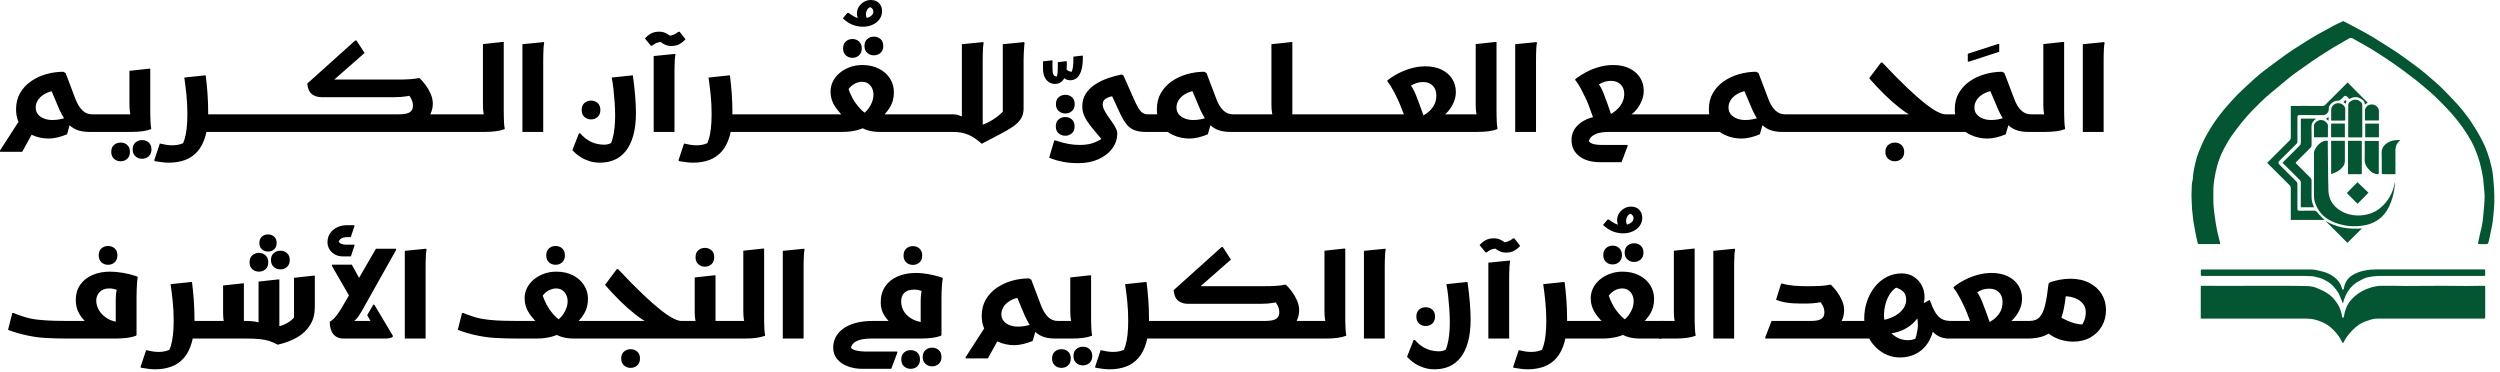 <svg width="235" height="35" viewBox="0 0 235 35" fill="none" xmlns="http://www.w3.org/2000/svg">
<path d="M3.356 11.969L2.089 14.269H0V14.147L2.189 10.757L3.356 11.969ZM8.435 12.402C7.923 12.402 7.497 12.328 7.157 12.18C6.816 12.031 6.527 11.806 6.29 11.502C6.053 11.198 5.819 10.805 5.59 10.324L4.745 8.312L5.479 8.501C5.16 8.509 4.869 8.559 4.606 8.651C4.343 8.744 4.119 8.864 3.934 9.013C3.749 9.161 3.606 9.329 3.506 9.518C3.406 9.707 3.356 9.902 3.356 10.101C3.356 10.361 3.428 10.578 3.573 10.752C3.717 10.926 3.908 11.057 4.145 11.146C4.382 11.235 4.634 11.28 4.901 11.28C5.227 11.28 5.536 11.243 5.829 11.168C6.121 11.094 6.356 11.013 6.534 10.924L6.756 11.035L6.301 12.624C6.005 12.75 5.704 12.848 5.401 12.919C5.097 12.989 4.815 13.024 4.556 13.024C4.312 13.024 4.052 12.996 3.778 12.941C3.504 12.885 3.232 12.793 2.962 12.663C2.691 12.534 2.447 12.363 2.228 12.152C2.01 11.941 1.835 11.68 1.706 11.368C1.576 11.057 1.511 10.691 1.511 10.268C1.511 9.683 1.639 9.172 1.895 8.735C2.15 8.298 2.493 7.931 2.923 7.635C3.352 7.338 3.83 7.116 4.356 6.968C4.882 6.82 5.416 6.746 5.956 6.746L6.168 6.868L7.09 9.301C7.275 9.776 7.496 10.135 7.751 10.379C8.007 10.624 8.309 10.746 8.657 10.746V12.18L8.435 12.402ZM10.991 10.746V12.18L10.768 12.402H8.435V10.968L8.657 10.746H10.991ZM10.768 12.402V10.968L10.991 10.746H13.046L12.402 11.046C12.313 10.957 12.252 10.802 12.219 10.579C12.185 10.357 12.168 10.091 12.168 9.779V6.657L14.002 6.457H14.124V10.335C14.124 10.483 14.126 10.666 14.13 10.885C14.134 11.104 14.141 11.318 14.152 11.53C14.163 11.741 14.184 11.913 14.213 12.046V12.135C13.991 12.224 13.721 12.291 13.402 12.335C13.083 12.38 12.691 12.402 12.224 12.402H10.768ZM12.469 14.047C12.469 13.765 12.556 13.548 12.73 13.396C12.904 13.245 13.113 13.169 13.357 13.169C13.602 13.169 13.809 13.245 13.98 13.396C14.15 13.548 14.236 13.765 14.236 14.047C14.236 14.321 14.15 14.536 13.98 14.691C13.809 14.847 13.602 14.925 13.357 14.925C13.113 14.925 12.904 14.847 12.73 14.691C12.556 14.536 12.469 14.321 12.469 14.047ZM10.457 14.269C10.457 13.995 10.542 13.782 10.713 13.63C10.883 13.478 11.094 13.402 11.346 13.402C11.591 13.402 11.796 13.478 11.963 13.63C12.13 13.782 12.213 13.995 12.213 14.269C12.213 14.55 12.13 14.769 11.963 14.925C11.796 15.08 11.587 15.158 11.335 15.158C11.091 15.158 10.883 15.08 10.713 14.925C10.542 14.769 10.457 14.55 10.457 14.269ZM19.27 12.402V10.746H21.081V12.18L20.859 12.402H19.27ZM15.024 13.491C15.217 13.535 15.41 13.574 15.602 13.608C15.795 13.641 15.988 13.658 16.18 13.658C16.477 13.658 16.741 13.621 16.975 13.547C17.208 13.473 17.38 13.398 17.491 13.324L17.036 13.78C17.162 13.595 17.267 13.36 17.353 13.074C17.438 12.789 17.503 12.452 17.547 12.063C17.591 11.674 17.614 11.231 17.614 10.735C17.614 10.098 17.584 9.492 17.525 8.918C17.465 8.344 17.399 7.801 17.325 7.29L19.214 7.09H19.336C19.403 7.594 19.458 8.149 19.503 8.757C19.547 9.364 19.57 9.979 19.57 10.602C19.57 11.454 19.484 12.178 19.314 12.774C19.144 13.37 18.897 13.854 18.575 14.224C18.253 14.595 17.864 14.865 17.408 15.036C16.953 15.206 16.439 15.291 15.869 15.291C15.676 15.291 15.475 15.278 15.263 15.252C15.052 15.226 14.874 15.201 14.73 15.175C14.585 15.149 14.513 15.136 14.513 15.136V15.024L15.024 13.491ZM23.192 12.402H20.859V10.968L21.081 10.746H23.415H25.748H28.082V12.18L27.86 12.402H25.526H23.192ZM37.461 12.402L38.506 10.746H41.884V12.18L41.662 12.402H37.461ZM27.86 12.402L27.871 10.968L28.093 10.746H37.461C37.98 10.746 38.335 10.68 38.528 10.546C38.721 10.413 38.817 10.213 38.817 9.946C38.817 9.724 38.767 9.511 38.667 9.307C38.567 9.103 38.45 8.935 38.317 8.801L39.128 8.868C38.817 8.942 38.55 8.998 38.328 9.035C38.106 9.072 37.9 9.098 37.711 9.113C37.522 9.127 37.313 9.135 37.083 9.135H30.216C29.867 9.135 29.569 9.04 29.321 8.851C29.073 8.662 28.927 8.331 28.882 7.857L33.394 3.801H33.505L34.272 4.979L30.838 7.99L30.56 7.479H37.428C37.776 7.479 38.12 7.47 38.461 7.451C38.802 7.433 39.084 7.398 39.306 7.346H39.439C39.624 7.516 39.812 7.729 40.001 7.984C40.189 8.24 40.35 8.52 40.484 8.824C40.617 9.127 40.684 9.435 40.684 9.746C40.684 10.087 40.61 10.409 40.462 10.713C40.313 11.017 40.058 11.287 39.695 11.524L39.261 12.169C39.061 12.243 38.832 12.3 38.572 12.341C38.313 12.382 38.02 12.402 37.694 12.402H27.86ZM44.218 10.746V12.18L43.995 12.402H41.662V10.968L41.884 10.746H44.218ZM43.995 12.402V10.968L44.218 10.746H46.273L45.629 11.046C45.54 10.957 45.479 10.807 45.446 10.596C45.412 10.385 45.396 10.124 45.396 9.813V4.145L47.229 3.945H47.352V10.335C47.352 10.483 47.353 10.666 47.357 10.885C47.361 11.104 47.368 11.318 47.379 11.53C47.391 11.741 47.411 11.913 47.44 12.046V12.135C47.218 12.224 46.948 12.291 46.629 12.335C46.311 12.38 45.918 12.402 45.451 12.402H43.995ZM49.107 4.156L51.119 3.956L51.152 4.045C51.123 4.178 51.102 4.345 51.091 4.545C51.08 4.745 51.072 4.949 51.069 5.156C51.065 5.364 51.063 5.542 51.063 5.69V12.402H49.107V4.156ZM54.545 12.535C54.767 12.794 55.005 13.004 55.256 13.163C55.508 13.322 55.766 13.435 56.029 13.502C56.292 13.569 56.538 13.602 56.768 13.602C56.983 13.602 57.171 13.565 57.334 13.491C57.498 13.417 57.631 13.369 57.734 13.347L57.257 13.791C57.383 13.606 57.488 13.363 57.573 13.063C57.658 12.763 57.722 12.426 57.762 12.052C57.803 11.678 57.823 11.294 57.823 10.902C57.823 10.502 57.809 10.087 57.779 9.657C57.749 9.227 57.712 8.809 57.668 8.401C57.623 7.994 57.568 7.623 57.501 7.29L59.368 7.09H59.49C59.587 7.794 59.659 8.44 59.707 9.029C59.755 9.618 59.779 10.142 59.779 10.602C59.779 11.424 59.696 12.133 59.529 12.73C59.363 13.326 59.129 13.813 58.829 14.191C58.529 14.569 58.174 14.847 57.762 15.024C57.351 15.202 56.901 15.291 56.412 15.291C56.034 15.291 55.693 15.241 55.39 15.141C55.086 15.041 54.823 14.921 54.601 14.78C54.379 14.639 54.201 14.506 54.067 14.38C53.934 14.254 53.845 14.165 53.801 14.113L54.423 12.535H54.545ZM55.556 11.224C55.312 11.224 55.105 11.146 54.934 10.991C54.764 10.835 54.678 10.617 54.678 10.335C54.678 10.053 54.764 9.837 54.934 9.685C55.105 9.533 55.312 9.457 55.556 9.457C55.801 9.457 56.008 9.533 56.179 9.685C56.349 9.837 56.434 10.053 56.434 10.335C56.434 10.617 56.349 10.835 56.179 10.991C56.008 11.146 55.801 11.224 55.556 11.224ZM61.446 5.268L63.458 5.067L63.491 5.156C63.461 5.29 63.441 5.456 63.43 5.656C63.419 5.857 63.411 6.06 63.408 6.268C63.404 6.475 63.402 6.653 63.402 6.801V12.402H61.446V5.268ZM63.091 4.323C62.891 4.323 62.708 4.286 62.541 4.212C62.374 4.138 62.231 4.053 62.113 3.956C61.994 3.86 61.902 3.782 61.835 3.723L62.513 3.901C62.306 3.915 62.106 3.941 61.913 3.978C61.72 4.015 61.513 4.123 61.291 4.301H61.179L60.624 3.612C60.787 3.426 60.974 3.275 61.185 3.156C61.396 3.038 61.657 2.978 61.968 2.978C62.206 2.978 62.422 3.028 62.619 3.128C62.815 3.228 62.98 3.343 63.113 3.473C63.246 3.602 63.343 3.708 63.402 3.79L62.535 3.389C62.639 3.389 62.756 3.382 62.885 3.367C63.015 3.352 63.156 3.317 63.308 3.262C63.459 3.206 63.613 3.115 63.769 2.989H63.891L64.436 3.69C64.272 3.875 64.085 4.027 63.874 4.145C63.663 4.264 63.402 4.323 63.091 4.323ZM68.547 12.402V10.746H70.359V12.18L70.136 12.402H68.547ZM64.302 13.491C64.495 13.535 64.687 13.574 64.88 13.608C65.073 13.641 65.265 13.658 65.458 13.658C65.754 13.658 66.019 13.621 66.252 13.547C66.486 13.473 66.658 13.398 66.769 13.324L66.314 13.78C66.439 13.595 66.545 13.36 66.63 13.074C66.716 12.789 66.78 12.452 66.825 12.063C66.869 11.674 66.891 11.231 66.891 10.735C66.891 10.098 66.862 9.492 66.803 8.918C66.743 8.344 66.677 7.801 66.603 7.29L68.492 7.09H68.614C68.681 7.594 68.736 8.149 68.781 8.757C68.825 9.364 68.847 9.979 68.847 10.602C68.847 11.454 68.762 12.178 68.592 12.774C68.421 13.37 68.175 13.854 67.853 14.224C67.531 14.595 67.142 14.865 66.686 15.036C66.23 15.206 65.717 15.291 65.147 15.291C64.954 15.291 64.752 15.278 64.541 15.252C64.33 15.226 64.152 15.201 64.008 15.175C63.863 15.149 63.791 15.136 63.791 15.136V15.024L64.302 13.491ZM72.47 12.402H70.136V10.968L70.359 10.746H72.692H75.026V12.18L74.804 12.402H72.47ZM77.36 10.746V12.18L77.138 12.402H74.804V10.968L75.026 10.746H77.36ZM81.005 2.2L81.549 1.834C81.505 1.76 81.468 1.68 81.438 1.595C81.408 1.51 81.394 1.415 81.394 1.311C81.401 1.171 81.442 1.037 81.516 0.911C81.59 0.785 81.708 0.693 81.871 0.633L81.671 0.656C81.79 0.663 81.89 0.708 81.972 0.789C82.053 0.871 82.094 0.971 82.094 1.089C82.094 1.222 82.044 1.339 81.944 1.439C81.844 1.539 81.714 1.615 81.555 1.667C81.395 1.719 81.219 1.745 81.027 1.745C80.782 1.745 80.566 1.697 80.377 1.6C80.188 1.504 79.982 1.374 79.76 1.211L79.649 1.222L79.227 1.723C79.538 2.012 79.847 2.215 80.155 2.334C80.462 2.452 80.782 2.512 81.116 2.512C81.449 2.512 81.753 2.449 82.027 2.323C82.301 2.197 82.518 2.023 82.677 1.8C82.837 1.578 82.916 1.323 82.916 1.034C82.916 0.759 82.825 0.519 82.644 0.311C82.462 0.104 82.198 0 81.849 0C81.627 0 81.416 0.057 81.216 0.172C81.016 0.287 80.855 0.441 80.733 0.633C80.61 0.826 80.549 1.045 80.549 1.289C80.549 1.43 80.581 1.582 80.644 1.745C80.707 1.908 80.827 2.06 81.005 2.2ZM81.049 6.112C81.642 6.112 82.162 6.225 82.611 6.451C83.059 6.677 83.407 6.984 83.655 7.373C83.903 7.762 84.027 8.194 84.027 8.668C84.027 9.209 83.903 9.681 83.655 10.085C83.407 10.489 83.087 10.85 82.694 11.168L82.294 10.746H84.927V12.18L84.705 12.402H82.727C82.216 12.402 81.781 12.335 81.421 12.202C81.062 12.069 80.749 11.88 80.482 11.635L81.916 11.591C81.516 11.887 81.09 12.096 80.638 12.219C80.186 12.341 79.69 12.402 79.149 12.402H77.138V10.968L77.36 10.746H79.982L79.549 11.168C79.134 10.835 78.784 10.454 78.499 10.024C78.214 9.594 78.071 9.127 78.071 8.624C78.071 8.268 78.149 7.938 78.304 7.635C78.46 7.331 78.675 7.066 78.949 6.84C79.223 6.614 79.54 6.436 79.899 6.306C80.258 6.177 80.642 6.112 81.049 6.112ZM79.404 9.024L79.582 7.579C79.649 8.001 79.756 8.388 79.904 8.74C80.053 9.092 80.221 9.401 80.41 9.668C80.599 9.935 80.786 10.157 80.971 10.335C81.157 10.513 81.32 10.642 81.46 10.724L80.871 10.88C81.108 10.746 81.32 10.574 81.505 10.363C81.69 10.152 81.836 9.918 81.944 9.663C82.051 9.407 82.105 9.15 82.105 8.89C82.105 8.683 82.064 8.488 81.983 8.307C81.901 8.125 81.779 7.977 81.616 7.862C81.453 7.747 81.257 7.69 81.027 7.69C80.842 7.69 80.649 7.733 80.449 7.818C80.249 7.903 80.058 8.042 79.877 8.235C79.695 8.427 79.538 8.69 79.404 9.024ZM82.138 5.201C81.901 5.201 81.695 5.123 81.522 4.968C81.347 4.812 81.26 4.597 81.26 4.323C81.26 4.041 81.347 3.825 81.522 3.673C81.695 3.521 81.901 3.445 82.138 3.445C82.39 3.445 82.601 3.521 82.772 3.673C82.942 3.825 83.027 4.041 83.027 4.323C83.027 4.597 82.942 4.812 82.772 4.968C82.601 5.123 82.39 5.201 82.138 5.201ZM80.127 5.434C79.882 5.434 79.675 5.356 79.504 5.201C79.334 5.045 79.249 4.83 79.249 4.556C79.249 4.275 79.334 4.056 79.504 3.901C79.675 3.745 79.882 3.667 80.127 3.667C80.371 3.667 80.579 3.745 80.749 3.901C80.919 4.056 81.005 4.275 81.005 4.556C81.005 4.83 80.919 5.045 80.749 5.201C80.579 5.356 80.371 5.434 80.127 5.434ZM87.039 10.746V12.18L86.817 12.402H84.483V10.968L84.705 10.746H87.039ZM89.373 10.746V12.18L89.15 12.402H86.817V10.968L87.039 10.746H89.373ZM89.373 10.746H89.595C89.78 10.754 89.932 10.776 90.05 10.813C90.169 10.85 90.291 10.894 90.417 10.946V4.156L92.418 3.956L92.462 4.045C92.432 4.178 92.412 4.345 92.401 4.545C92.39 4.745 92.382 4.949 92.379 5.156C92.375 5.364 92.373 5.542 92.373 5.69V11.724C92.595 11.643 92.821 11.539 93.051 11.413C93.281 11.287 93.501 11.144 93.712 10.985C93.923 10.826 94.107 10.665 94.262 10.502V4.156L96.263 3.956L96.307 4.045C96.299 4.119 96.288 4.238 96.274 4.401C96.259 4.564 96.246 4.756 96.235 4.979C96.224 5.201 96.218 5.438 96.218 5.69V10.202C96.218 10.572 96.135 10.891 95.968 11.157C95.802 11.424 95.551 11.672 95.218 11.902C94.885 12.132 94.473 12.372 93.984 12.624C93.496 12.876 92.929 13.172 92.284 13.513C92.091 13.343 91.875 13.172 91.634 13.002C91.393 12.832 91.106 12.689 90.773 12.574C90.439 12.459 90.039 12.402 89.573 12.402H89.15V10.968L89.373 10.746ZM99.189 7.89C98.967 7.89 98.77 7.835 98.6 7.723C98.43 7.612 98.294 7.451 98.194 7.24C98.094 7.029 98.044 6.771 98.044 6.468V5.768L98.811 5.679H98.933V6.401C98.933 6.668 98.957 6.858 99.005 6.973C99.054 7.088 99.124 7.155 99.217 7.173C99.309 7.192 99.415 7.197 99.533 7.19L99.278 7.323C99.344 7.234 99.387 7.092 99.406 6.895C99.424 6.699 99.433 6.494 99.433 6.279V5.845L100.167 5.756H100.278V6.157C100.278 6.275 100.272 6.386 100.261 6.49C100.25 6.594 100.219 6.671 100.167 6.723L100.122 6.357C100.182 6.46 100.25 6.542 100.328 6.601C100.406 6.66 100.495 6.701 100.595 6.723C100.695 6.746 100.8 6.757 100.911 6.757L100.634 6.934C100.671 6.883 100.71 6.81 100.75 6.718C100.791 6.625 100.826 6.486 100.856 6.301C100.885 6.116 100.9 5.864 100.9 5.545V5.323L101.667 5.234H101.789V5.368C101.789 5.938 101.732 6.382 101.617 6.701C101.502 7.02 101.356 7.24 101.178 7.362C101 7.484 100.811 7.546 100.611 7.546C100.448 7.546 100.306 7.512 100.184 7.446C100.061 7.379 99.967 7.32 99.9 7.268L100.111 7.19C100.015 7.442 99.883 7.622 99.717 7.729C99.55 7.836 99.374 7.89 99.189 7.89ZM107.712 12.402C107.268 12.402 106.901 12.343 106.612 12.224C106.323 12.106 106.079 11.918 105.879 11.663C105.679 11.407 105.486 11.083 105.301 10.691L104.156 8.212L105.112 8.946C104.882 8.975 104.655 9.018 104.429 9.074C104.203 9.129 104.017 9.213 103.873 9.324C103.729 9.435 103.656 9.598 103.656 9.813C103.656 9.976 103.703 10.15 103.795 10.335C103.888 10.52 104.001 10.709 104.134 10.902C104.267 11.094 104.403 11.287 104.54 11.48C104.677 11.672 104.792 11.859 104.884 12.041C104.977 12.222 105.023 12.387 105.023 12.535C105.023 13.054 104.869 13.524 104.562 13.947C104.254 14.369 103.825 14.706 103.273 14.958C102.721 15.21 102.086 15.336 101.367 15.336C100.804 15.336 100.317 15.293 99.906 15.208C99.495 15.123 99.178 15.037 98.956 14.952C98.733 14.867 98.622 14.825 98.622 14.825L99.1 13.202H99.222C99.319 13.232 99.472 13.28 99.683 13.347C99.895 13.413 100.158 13.476 100.472 13.535C100.787 13.595 101.141 13.624 101.534 13.624C102.067 13.624 102.528 13.543 102.917 13.38C103.306 13.217 103.619 13.032 103.856 12.824L103.901 13.535C103.664 13.224 103.419 12.922 103.167 12.63C102.915 12.337 102.68 12.05 102.462 11.768C102.243 11.487 102.067 11.202 101.934 10.913C101.8 10.624 101.734 10.328 101.734 10.024C101.734 9.55 101.843 9.144 102.062 8.807C102.28 8.47 102.569 8.183 102.928 7.946C103.288 7.709 103.684 7.514 104.117 7.362C104.551 7.21 104.986 7.09 105.423 7.001L105.601 7.09L106.557 9.246C106.72 9.616 106.866 9.913 106.996 10.135C107.125 10.357 107.26 10.515 107.401 10.607C107.542 10.7 107.72 10.746 107.935 10.746V12.18L107.712 12.402ZM100.133 10.668C99.897 10.668 99.691 10.591 99.517 10.435C99.343 10.279 99.256 10.065 99.256 9.79C99.256 9.509 99.343 9.292 99.517 9.14C99.691 8.988 99.9 8.913 100.145 8.913C100.389 8.913 100.597 8.988 100.767 9.14C100.937 9.292 101.023 9.509 101.023 9.79C101.023 10.065 100.937 10.279 100.767 10.435C100.597 10.591 100.385 10.668 100.133 10.668ZM100.133 12.758C99.889 12.758 99.68 12.682 99.506 12.53C99.332 12.378 99.245 12.161 99.245 11.88C99.245 11.598 99.332 11.381 99.506 11.229C99.68 11.078 99.889 11.002 100.133 11.002C100.378 11.002 100.585 11.078 100.756 11.229C100.926 11.381 101.011 11.598 101.011 11.88C101.011 12.161 100.926 12.378 100.756 12.53C100.585 12.682 100.378 12.758 100.133 12.758ZM109.857 10.746L110.313 12.402H107.712V10.968L107.935 10.746H109.857ZM115.669 12.402C115.165 12.402 114.743 12.328 114.402 12.18C114.061 12.031 113.771 11.806 113.53 11.502C113.289 11.198 113.058 10.805 112.835 10.324L111.98 8.312L112.646 8.501C112.343 8.509 112.065 8.559 111.813 8.651C111.561 8.744 111.343 8.864 111.157 9.013C110.972 9.161 110.831 9.329 110.735 9.518C110.639 9.707 110.591 9.902 110.591 10.101C110.591 10.361 110.665 10.578 110.813 10.752C110.961 10.926 111.154 11.057 111.391 11.146C111.628 11.235 111.876 11.28 112.135 11.28C112.461 11.28 112.77 11.243 113.063 11.168C113.356 11.094 113.591 11.013 113.769 10.924L113.991 11.035L113.535 12.624C113.239 12.75 112.941 12.848 112.641 12.919C112.341 12.989 112.057 13.024 111.791 13.024C111.554 13.024 111.296 12.996 111.018 12.941C110.741 12.885 110.468 12.793 110.202 12.663C109.935 12.534 109.692 12.363 109.474 12.152C109.255 11.941 109.079 11.68 108.946 11.368C108.813 11.057 108.746 10.691 108.746 10.268C108.746 9.683 108.874 9.172 109.129 8.735C109.385 8.298 109.727 7.931 110.157 7.635C110.587 7.338 111.067 7.116 111.596 6.968C112.126 6.82 112.661 6.746 113.202 6.746L113.413 6.868L114.336 9.301C114.513 9.776 114.732 10.135 114.991 10.379C115.251 10.624 115.551 10.746 115.891 10.746V12.18L115.669 12.402ZM118.225 10.746V12.18L118.003 12.402H115.669V10.968L115.891 10.746H118.225ZM118.003 12.402V10.968L118.225 10.746H120.403L119.759 11.046C119.67 10.957 119.607 10.807 119.57 10.596C119.533 10.385 119.514 10.124 119.514 9.813V4.156L121.359 3.956H121.481V11.557L120.681 10.746H122.937V12.18L122.715 12.402H118.003ZM125.271 10.746V12.18L125.048 12.402H122.715V10.968L122.937 10.746H125.271ZM127.604 10.746V12.18L127.382 12.402H125.048V10.968L125.271 10.746H127.604ZM129.938 10.746V12.18L129.716 12.402H127.382V10.968L127.604 10.746H129.938ZM129.938 10.746H132.694L132.372 11.78L131.638 9.913C131.586 9.779 131.512 9.607 131.416 9.396C131.32 9.185 131.212 8.966 131.094 8.74C130.975 8.514 130.858 8.307 130.744 8.118C130.629 7.929 130.527 7.786 130.438 7.69L130.405 7.568C130.716 7.316 131.066 7.09 131.455 6.89C131.844 6.69 132.253 6.531 132.683 6.412C133.113 6.294 133.546 6.234 133.983 6.234C134.568 6.234 135.076 6.338 135.505 6.545C135.935 6.753 136.267 7.04 136.5 7.407C136.734 7.773 136.85 8.187 136.85 8.646C136.85 8.972 136.785 9.29 136.656 9.601C136.526 9.913 136.354 10.194 136.139 10.446C135.924 10.698 135.687 10.898 135.428 11.046L135.028 10.746H137.784V12.18L137.561 12.402H129.716V10.968L129.938 10.746ZM134.027 11.468L133.305 11.124C133.587 10.991 133.857 10.831 134.116 10.646C134.376 10.461 134.591 10.231 134.761 9.957C134.931 9.683 135.016 9.353 135.016 8.968C135.016 8.583 134.904 8.277 134.678 8.051C134.452 7.825 134.153 7.712 133.783 7.712C133.464 7.712 133.174 7.775 132.911 7.901C132.648 8.027 132.435 8.146 132.272 8.257L132.361 7.712C132.531 7.898 132.67 8.083 132.777 8.268C132.885 8.453 132.99 8.672 133.094 8.924C133.198 9.176 133.32 9.498 133.461 9.89L134.027 11.468ZM137.317 12.402V10.968L137.539 10.746H139.595L138.95 11.046C138.861 10.957 138.8 10.807 138.767 10.596C138.734 10.385 138.717 10.124 138.717 9.813V4.145L140.551 3.945H140.673V10.335C140.673 10.483 140.675 10.666 140.678 10.885C140.682 11.104 140.69 11.318 140.701 11.53C140.712 11.741 140.732 11.913 140.762 12.046V12.135C140.54 12.224 140.269 12.291 139.951 12.335C139.632 12.38 139.239 12.402 138.773 12.402H137.317ZM142.429 4.156L144.44 3.956L144.473 4.045C144.444 4.178 144.424 4.345 144.412 4.545C144.401 4.745 144.394 4.949 144.39 5.156C144.386 5.364 144.385 5.542 144.385 5.69V12.402H142.429V4.156ZM150.022 11.78L149.3 9.801C149.248 9.661 149.172 9.487 149.072 9.279C148.972 9.072 148.865 8.853 148.75 8.624C148.635 8.394 148.52 8.185 148.406 7.996C148.291 7.807 148.189 7.664 148.1 7.568L148.067 7.446C148.378 7.201 148.726 6.977 149.111 6.773C149.496 6.57 149.906 6.408 150.339 6.29C150.773 6.171 151.204 6.112 151.634 6.112C152.226 6.112 152.738 6.218 153.167 6.429C153.597 6.64 153.929 6.927 154.162 7.29C154.395 7.653 154.512 8.068 154.512 8.535C154.512 8.853 154.445 9.174 154.312 9.496C154.179 9.818 153.999 10.109 153.773 10.368C153.547 10.628 153.29 10.824 153.001 10.957L152.689 10.746H155.379V12.18L155.157 12.402H151.245C150.763 12.402 150.38 12.456 150.095 12.563C149.809 12.671 149.609 12.806 149.495 12.969C149.38 13.132 149.319 13.298 149.311 13.469L149.267 13.135C149.348 13.321 149.498 13.448 149.717 13.519C149.935 13.589 150.234 13.624 150.611 13.624H152.99V13.747L152.423 15.247H150.411C149.863 15.247 149.387 15.162 148.983 14.991C148.58 14.821 148.268 14.58 148.05 14.269C147.831 13.958 147.722 13.584 147.722 13.147C147.722 12.902 147.768 12.663 147.861 12.43C147.954 12.196 148.098 11.981 148.294 11.785C148.491 11.589 148.739 11.415 149.039 11.263C149.339 11.111 149.704 11.002 150.134 10.935L150.022 11.78ZM151.689 11.468L150.867 10.968C151.104 10.887 151.332 10.778 151.55 10.64C151.769 10.504 151.962 10.344 152.128 10.163C152.295 9.981 152.428 9.778 152.528 9.552C152.628 9.326 152.678 9.079 152.678 8.813C152.678 8.449 152.564 8.157 152.334 7.935C152.104 7.712 151.808 7.601 151.445 7.601C151.126 7.601 150.836 7.664 150.573 7.79C150.309 7.916 150.093 8.035 149.922 8.146L150.022 7.59C150.193 7.775 150.332 7.961 150.439 8.146C150.547 8.331 150.65 8.551 150.75 8.807C150.85 9.062 150.971 9.387 151.112 9.779L151.689 11.468ZM157.49 10.746V12.18L157.268 12.402H154.934V10.968L155.157 10.746H157.49ZM159.824 10.746V12.18L159.602 12.402H157.268V10.968L157.49 10.746H159.824ZM161.746 10.746L162.202 12.402H159.602V10.968L159.824 10.746H161.746ZM167.558 12.402C167.055 12.402 166.632 12.328 166.292 12.18C165.951 12.031 165.66 11.806 165.419 11.502C165.178 11.198 164.947 10.805 164.725 10.324L163.869 8.312L164.536 8.501C164.232 8.509 163.954 8.559 163.702 8.651C163.45 8.744 163.232 8.864 163.047 9.013C162.861 9.161 162.721 9.329 162.624 9.518C162.528 9.707 162.48 9.902 162.48 10.101C162.48 10.361 162.554 10.578 162.702 10.752C162.85 10.926 163.043 11.057 163.28 11.146C163.517 11.235 163.765 11.28 164.024 11.28C164.351 11.28 164.66 11.243 164.952 11.168C165.245 11.094 165.48 11.013 165.658 10.924L165.88 11.035L165.425 12.624C165.128 12.75 164.83 12.848 164.53 12.919C164.23 12.989 163.947 13.024 163.68 13.024C163.443 13.024 163.186 12.996 162.908 12.941C162.63 12.885 162.358 12.793 162.091 12.663C161.824 12.534 161.582 12.363 161.363 12.152C161.144 11.941 160.969 11.68 160.835 11.368C160.702 11.057 160.635 10.691 160.635 10.268C160.635 9.683 160.763 9.172 161.019 8.735C161.274 8.298 161.617 7.931 162.046 7.635C162.476 7.338 162.956 7.116 163.486 6.968C164.015 6.82 164.551 6.746 165.091 6.746L165.302 6.868L166.225 9.301C166.403 9.776 166.621 10.135 166.881 10.379C167.14 10.624 167.44 10.746 167.781 10.746V12.18L167.558 12.402ZM170.114 10.746V12.18L169.892 12.402H167.558V10.968L167.781 10.746H170.114ZM172.448 10.746V12.18L172.226 12.402H169.892V10.968L170.114 10.746H172.448ZM174.782 10.746V12.18L174.56 12.402H172.226V10.968L172.448 10.746H174.782ZM174.56 12.402V10.968L174.782 10.746H180.249L179.838 10.979C179.431 10.765 178.997 10.478 178.538 10.118C178.079 9.759 177.61 9.344 177.132 8.874C176.654 8.403 176.178 7.898 175.704 7.357L176.815 5.879H176.938C177.841 6.842 178.627 7.638 179.294 8.268C179.96 8.898 180.527 9.394 180.994 9.757C181.46 10.12 181.846 10.376 182.149 10.524C182.453 10.672 182.69 10.746 182.861 10.746H183.161V12.18L182.938 12.402H174.56ZM177.226 14.28C177.226 13.999 177.314 13.782 177.488 13.63C177.662 13.478 177.871 13.402 178.115 13.402C178.36 13.402 178.567 13.478 178.738 13.63C178.908 13.782 178.993 13.999 178.993 14.28C178.993 14.554 178.908 14.769 178.738 14.925C178.567 15.08 178.36 15.158 178.115 15.158C177.871 15.158 177.662 15.08 177.488 14.925C177.314 14.769 177.226 14.554 177.226 14.28ZM184.972 5.79V5.056L187.817 4.134H187.928V4.867L185.094 5.79H184.972ZM184.861 10.746L185.317 12.402H182.716V10.968L182.938 10.746H184.861ZM190.673 12.402C190.169 12.402 189.747 12.328 189.406 12.18C189.065 12.031 188.775 11.806 188.534 11.502C188.293 11.198 188.061 10.805 187.839 10.324L186.984 8.312L187.65 8.501C187.347 8.509 187.069 8.559 186.817 8.651C186.565 8.744 186.346 8.864 186.161 9.013C185.976 9.161 185.835 9.329 185.739 9.518C185.643 9.707 185.594 9.902 185.594 10.101C185.594 10.361 185.669 10.578 185.817 10.752C185.965 10.926 186.158 11.057 186.395 11.146C186.632 11.235 186.88 11.28 187.139 11.28C187.465 11.28 187.774 11.243 188.067 11.168C188.36 11.094 188.595 11.013 188.773 10.924L188.995 11.035L188.539 12.624C188.243 12.75 187.945 12.848 187.645 12.919C187.345 12.989 187.061 13.024 186.795 13.024C186.558 13.024 186.3 12.996 186.022 12.941C185.745 12.885 185.472 12.793 185.206 12.663C184.939 12.534 184.696 12.363 184.478 12.152C184.259 11.941 184.083 11.68 183.95 11.368C183.816 11.057 183.75 10.691 183.75 10.268C183.75 9.683 183.878 9.172 184.133 8.735C184.389 8.298 184.731 7.931 185.161 7.635C185.591 7.338 186.07 7.116 186.6 6.968C187.13 6.82 187.665 6.746 188.206 6.746L188.417 6.868L189.339 9.301C189.517 9.776 189.736 10.135 189.995 10.379C190.254 10.624 190.554 10.746 190.895 10.746V12.18L190.673 12.402ZM190.673 12.402V10.968L190.895 10.746H192.951L192.307 11.046C192.218 10.957 192.157 10.807 192.123 10.596C192.09 10.385 192.073 10.124 192.073 9.813V4.145L193.907 3.945H194.029V10.335C194.029 10.483 194.031 10.666 194.035 10.885C194.038 11.104 194.046 11.318 194.057 11.53C194.068 11.741 194.088 11.913 194.118 12.046V12.135C193.896 12.224 193.625 12.291 193.307 12.335C192.988 12.38 192.595 12.402 192.129 12.402H190.673ZM195.785 4.156L197.796 3.956L197.83 4.045C197.8 4.178 197.78 4.345 197.769 4.545C197.757 4.745 197.75 4.949 197.746 5.156C197.743 5.364 197.741 5.542 197.741 5.69V12.402H195.785V4.156Z" fill="black"/>
<path d="M6.357 31.824C5.668 31.824 4.977 31.806 4.284 31.769C3.591 31.732 2.86 31.617 2.089 31.424C1.949 31.387 1.793 31.345 1.623 31.296C1.452 31.248 1.289 31.198 1.134 31.146C0.978 31.095 0.852 31.047 0.756 31.002L1.156 29.424H1.278C1.36 29.461 1.475 29.507 1.623 29.563C1.771 29.618 1.917 29.668 2.062 29.713C2.206 29.757 2.319 29.794 2.401 29.824C2.778 29.935 3.204 30.015 3.679 30.063C4.153 30.111 4.623 30.141 5.09 30.152C5.557 30.163 5.979 30.169 6.357 30.169H8.679L8.257 30.424C7.938 30.18 7.67 29.87 7.451 29.496C7.233 29.122 7.123 28.691 7.123 28.202C7.123 27.646 7.26 27.17 7.535 26.774C7.809 26.377 8.19 26.072 8.679 25.857C9.168 25.642 9.724 25.535 10.346 25.535C10.724 25.535 11.137 25.573 11.585 25.651C12.034 25.729 12.472 25.842 12.902 25.99L12.947 26.079C12.917 26.212 12.895 26.39 12.88 26.612C12.865 26.835 12.854 27.061 12.847 27.29C12.839 27.52 12.835 27.709 12.835 27.857V31.469L12.791 31.558C12.569 31.646 12.293 31.713 11.963 31.758C11.633 31.802 11.235 31.824 10.768 31.824H6.357ZM9.046 28.257C9.046 28.598 9.146 28.922 9.346 29.23C9.546 29.537 9.822 29.789 10.174 29.985C10.526 30.181 10.939 30.28 11.413 30.28L10.88 30.924V28.257C10.88 27.961 10.894 27.705 10.924 27.49C10.954 27.276 10.991 27.076 11.035 26.89L11.213 27.313C11.139 27.29 11.056 27.264 10.963 27.235C10.87 27.205 10.768 27.177 10.657 27.151C10.546 27.125 10.413 27.113 10.257 27.113C9.879 27.113 9.583 27.225 9.368 27.451C9.153 27.677 9.046 27.946 9.046 28.257ZM10.157 24.89C9.913 24.89 9.705 24.812 9.535 24.657C9.365 24.501 9.279 24.282 9.279 24.001C9.279 23.719 9.365 23.503 9.535 23.351C9.705 23.199 9.913 23.123 10.157 23.123C10.402 23.123 10.609 23.199 10.78 23.351C10.95 23.503 11.035 23.719 11.035 24.001C11.035 24.282 10.95 24.501 10.78 24.657C10.609 24.812 10.402 24.89 10.157 24.89ZM17.981 31.824V30.169H19.792V31.602L19.57 31.824H17.981ZM13.736 32.913C13.928 32.958 14.121 32.997 14.313 33.03C14.506 33.063 14.699 33.08 14.891 33.08C15.188 33.08 15.453 33.043 15.686 32.969C15.919 32.895 16.091 32.821 16.203 32.747L15.747 33.202C15.873 33.017 15.979 32.782 16.064 32.497C16.149 32.212 16.214 31.874 16.258 31.485C16.303 31.096 16.325 30.654 16.325 30.157C16.325 29.52 16.295 28.915 16.236 28.34C16.177 27.766 16.11 27.224 16.036 26.712L17.925 26.512H18.047C18.114 27.016 18.17 27.572 18.214 28.179C18.259 28.787 18.281 29.402 18.281 30.024C18.281 30.876 18.195 31.6 18.025 32.197C17.855 32.793 17.608 33.276 17.286 33.647C16.964 34.017 16.575 34.288 16.119 34.458C15.664 34.628 15.151 34.714 14.58 34.714C14.387 34.714 14.186 34.701 13.975 34.675C13.763 34.649 13.585 34.623 13.441 34.597C13.297 34.571 13.224 34.558 13.224 34.558V34.447L13.736 32.913ZM26.115 32.402C25.841 32.254 25.571 32.137 25.304 32.052C25.037 31.967 24.735 31.908 24.398 31.874C24.061 31.841 23.656 31.824 23.181 31.824H19.559V30.391L19.781 30.169H21.826L21.17 30.48C21.089 30.391 21.035 30.246 21.009 30.046C20.983 29.846 20.97 29.602 20.97 29.313V26.835L22.804 26.635H22.926V30.98L22.126 30.169H23.193C23.504 30.169 23.789 30.193 24.048 30.241C24.308 30.289 24.552 30.361 24.782 30.457L24.304 31.135V26.468L26.137 26.268H26.26V31.48L25.593 30.757C25.978 30.735 26.319 30.665 26.615 30.546C26.912 30.428 27.165 30.28 27.377 30.102C27.588 29.924 27.745 29.735 27.849 29.535L27.638 30.691V26.112L29.471 25.912H29.594V28.846C29.594 29.491 29.453 30.048 29.171 30.518C28.89 30.989 28.492 31.378 27.977 31.685C27.462 31.993 26.841 32.232 26.115 32.402ZM25.193 23.645C24.963 23.645 24.771 23.575 24.615 23.434C24.459 23.293 24.382 23.097 24.382 22.845C24.382 22.586 24.459 22.386 24.615 22.245C24.771 22.104 24.963 22.034 25.193 22.034C25.423 22.034 25.615 22.104 25.771 22.245C25.926 22.386 26.004 22.586 26.004 22.845C26.004 23.097 25.926 23.293 25.771 23.434C25.615 23.575 25.423 23.645 25.193 23.645ZM26.349 25.323C26.111 25.323 25.906 25.246 25.732 25.09C25.558 24.934 25.471 24.716 25.471 24.434C25.471 24.16 25.558 23.947 25.732 23.795C25.906 23.643 26.115 23.567 26.36 23.567C26.604 23.567 26.812 23.643 26.982 23.795C27.152 23.947 27.238 24.16 27.238 24.434C27.238 24.716 27.152 24.934 26.982 25.09C26.812 25.246 26.601 25.323 26.349 25.323ZM24.337 25.535C24.093 25.535 23.885 25.457 23.715 25.301C23.544 25.145 23.459 24.927 23.459 24.645C23.459 24.371 23.544 24.156 23.715 24.001C23.885 23.845 24.093 23.767 24.337 23.767C24.582 23.767 24.789 23.845 24.959 24.001C25.13 24.156 25.215 24.371 25.215 24.645C25.215 24.927 25.132 25.145 24.965 25.301C24.798 25.457 24.589 25.535 24.337 25.535ZM32.283 31.824C31.875 31.824 31.559 31.685 31.333 31.407C31.107 31.13 30.994 30.743 30.994 30.246C31.112 30.18 31.235 30.087 31.36 29.968C31.486 29.85 31.633 29.672 31.799 29.435C31.966 29.198 32.168 28.868 32.405 28.446L33.205 27.079V28.468L31.205 25.001V24.879H33.072L34.083 26.724L33.35 26.812L35.339 23.379H37.228V23.501L34.072 29.124C33.909 29.413 33.768 29.637 33.65 29.796C33.531 29.956 33.42 30.074 33.316 30.152C33.213 30.23 33.105 30.298 32.994 30.357L32.505 30.169H35.539L35.55 31.458L34.517 29.624L35.094 28.635H35.183L36.928 31.558V31.646C36.854 31.713 36.752 31.759 36.622 31.785C36.493 31.811 36.343 31.824 36.172 31.824H32.283ZM30.783 22.756C30.783 22.467 30.859 22.203 31.01 21.962C31.162 21.721 31.377 21.528 31.655 21.384C31.933 21.239 32.264 21.167 32.65 21.167H33.316V21.267L32.972 22.29H32.661C32.431 22.29 32.242 22.328 32.094 22.406C31.946 22.484 31.838 22.649 31.772 22.901L31.738 22.534C31.812 22.719 31.918 22.843 32.055 22.906C32.192 22.969 32.349 23.001 32.527 23.001H33.316V23.101L32.983 24.101H32.227C31.946 24.101 31.696 24.04 31.477 23.918C31.259 23.795 31.088 23.632 30.966 23.429C30.844 23.225 30.783 23.001 30.783 22.756ZM38.05 23.579L40.062 23.379L40.095 23.468C40.065 23.601 40.045 23.767 40.034 23.968C40.023 24.168 40.016 24.371 40.012 24.579C40.008 24.786 40.006 24.964 40.006 25.112V31.824H38.05V23.579ZM52.29 25.535C52.883 25.535 53.401 25.648 53.846 25.873C54.291 26.099 54.639 26.407 54.891 26.796C55.143 27.185 55.269 27.616 55.269 28.09C55.269 28.631 55.145 29.104 54.896 29.507C54.648 29.911 54.331 30.272 53.946 30.591L53.535 30.169H56.169V31.602L55.946 31.824H53.968C53.465 31.824 53.031 31.758 52.668 31.624C52.305 31.491 51.99 31.302 51.724 31.058L53.157 31.013C52.757 31.309 52.333 31.519 51.885 31.641C51.436 31.763 50.942 31.824 50.401 31.824H48.645C47.971 31.824 47.282 31.806 46.578 31.769C45.874 31.732 45.137 31.617 44.367 31.424C44.226 31.387 44.071 31.345 43.9 31.296C43.73 31.248 43.567 31.198 43.411 31.146C43.256 31.095 43.13 31.047 43.033 31.002L43.433 29.424H43.556C43.637 29.461 43.752 29.507 43.9 29.563C44.048 29.618 44.195 29.668 44.339 29.713C44.484 29.757 44.597 29.794 44.678 29.824C45.063 29.935 45.491 30.015 45.962 30.063C46.432 30.111 46.904 30.141 47.379 30.152C47.853 30.163 48.275 30.169 48.645 30.169H51.234L50.79 30.591C50.375 30.257 50.025 29.876 49.74 29.446C49.455 29.016 49.312 28.55 49.312 28.046C49.312 27.69 49.39 27.361 49.545 27.057C49.701 26.753 49.916 26.488 50.19 26.262C50.464 26.036 50.781 25.858 51.14 25.729C51.499 25.599 51.883 25.535 52.29 25.535ZM50.657 28.446L50.834 27.001C50.901 27.424 51.009 27.811 51.157 28.163C51.305 28.515 51.472 28.824 51.657 29.091C51.842 29.357 52.027 29.579 52.212 29.757C52.398 29.935 52.561 30.065 52.702 30.146L52.112 30.302C52.35 30.169 52.561 29.996 52.746 29.785C52.931 29.574 53.079 29.341 53.19 29.085C53.302 28.829 53.357 28.572 53.357 28.313C53.357 28.105 53.315 27.911 53.229 27.729C53.144 27.548 53.02 27.4 52.857 27.285C52.694 27.17 52.498 27.113 52.268 27.113C52.09 27.113 51.9 27.155 51.696 27.24C51.492 27.326 51.301 27.465 51.123 27.657C50.946 27.85 50.79 28.113 50.657 28.446ZM52.224 24.89C51.979 24.89 51.772 24.812 51.601 24.657C51.431 24.501 51.346 24.282 51.346 24.001C51.346 23.719 51.431 23.503 51.601 23.351C51.772 23.199 51.979 23.123 52.224 23.123C52.468 23.123 52.676 23.199 52.846 23.351C53.016 23.503 53.102 23.719 53.102 24.001C53.102 24.282 53.016 24.501 52.846 24.657C52.676 24.812 52.468 24.89 52.224 24.89ZM55.724 31.824V30.391L55.946 30.169H61.414L61.003 30.402C60.595 30.187 60.162 29.9 59.703 29.541C59.243 29.181 58.775 28.767 58.297 28.296C57.819 27.826 57.343 27.32 56.869 26.779L57.98 25.301H58.102C59.006 26.264 59.791 27.061 60.458 27.69C61.125 28.32 61.692 28.816 62.158 29.18C62.625 29.543 63.011 29.798 63.314 29.946C63.618 30.094 63.855 30.169 64.025 30.169H64.325V31.602L64.103 31.824H55.724ZM58.391 33.702C58.391 33.421 58.478 33.204 58.652 33.052C58.827 32.901 59.036 32.825 59.28 32.825C59.525 32.825 59.732 32.901 59.903 33.052C60.073 33.204 60.158 33.421 60.158 33.702C60.158 33.977 60.073 34.191 59.903 34.347C59.732 34.502 59.525 34.58 59.28 34.58C59.036 34.58 58.827 34.502 58.652 34.347C58.478 34.191 58.391 33.977 58.391 33.702ZM64.103 30.169H66.192L65.537 30.468C65.448 30.38 65.387 30.23 65.353 30.018C65.32 29.807 65.303 29.546 65.303 29.235V26.079L67.137 25.879H67.259V30.969L66.47 30.169H68.693V31.602L68.471 31.824H63.881V30.391L64.103 30.169ZM66.259 25.068C66.015 25.068 65.807 24.99 65.637 24.834C65.466 24.679 65.381 24.46 65.381 24.179C65.381 23.897 65.466 23.68 65.637 23.529C65.807 23.377 66.015 23.301 66.259 23.301C66.504 23.301 66.711 23.377 66.881 23.529C67.052 23.68 67.137 23.897 67.137 24.179C67.137 24.46 67.052 24.679 66.881 24.834C66.711 24.99 66.504 25.068 66.259 25.068ZM68.471 31.824V30.391L68.693 30.169H70.749L70.104 30.468C70.015 30.38 69.954 30.23 69.921 30.018C69.888 29.807 69.871 29.546 69.871 29.235V23.567L71.704 23.367H71.827V29.757C71.827 29.905 71.828 30.089 71.832 30.307C71.836 30.526 71.843 30.741 71.854 30.952C71.865 31.163 71.886 31.335 71.915 31.469V31.558C71.693 31.646 71.423 31.713 71.104 31.758C70.786 31.802 70.393 31.824 69.926 31.824H68.471ZM73.582 23.579L75.594 23.379L75.627 23.468C75.597 23.601 75.577 23.767 75.566 23.968C75.555 24.168 75.548 24.371 75.544 24.579C75.54 24.786 75.538 24.964 75.538 25.112V31.824H73.582V23.579ZM82.066 30.169H84.355L83.933 30.546C83.614 30.294 83.344 29.993 83.122 29.641C82.899 29.289 82.788 28.887 82.788 28.435C82.788 27.842 82.927 27.34 83.205 26.929C83.483 26.518 83.872 26.203 84.372 25.985C84.872 25.766 85.452 25.657 86.111 25.657C86.333 25.657 86.58 25.673 86.85 25.707C87.12 25.74 87.404 25.79 87.7 25.857C87.996 25.924 88.289 26.005 88.578 26.101L88.622 26.19C88.593 26.323 88.569 26.501 88.55 26.724C88.532 26.946 88.519 27.172 88.511 27.401C88.504 27.631 88.5 27.82 88.5 27.968V31.469L88.456 31.558C88.234 31.646 87.959 31.713 87.633 31.758C87.307 31.802 86.911 31.824 86.444 31.824H81.844V30.391L82.066 30.169ZM84.711 28.335C84.711 28.727 84.818 29.072 85.033 29.368C85.248 29.665 85.535 29.896 85.894 30.063C86.254 30.23 86.648 30.313 87.078 30.313L86.544 31.035V28.368C86.544 28.072 86.559 27.816 86.589 27.602C86.618 27.387 86.656 27.19 86.7 27.012L86.878 27.435C86.811 27.413 86.731 27.385 86.639 27.351C86.546 27.318 86.441 27.288 86.322 27.262C86.204 27.237 86.063 27.224 85.9 27.224C85.522 27.224 85.229 27.32 85.022 27.513C84.814 27.705 84.711 27.979 84.711 28.335ZM85.811 24.901C85.566 24.901 85.359 24.823 85.189 24.668C85.018 24.512 84.933 24.297 84.933 24.023C84.933 23.742 85.018 23.523 85.189 23.367C85.359 23.212 85.566 23.134 85.811 23.134C86.055 23.134 86.263 23.212 86.433 23.367C86.603 23.523 86.689 23.742 86.689 24.023C86.689 24.297 86.603 24.512 86.433 24.668C86.263 24.823 86.055 24.901 85.811 24.901ZM86.733 33.558C86.733 33.276 86.82 33.06 86.994 32.908C87.168 32.756 87.378 32.68 87.622 32.68C87.867 32.68 88.074 32.756 88.245 32.908C88.415 33.06 88.5 33.276 88.5 33.558C88.5 33.832 88.415 34.047 88.245 34.202C88.074 34.358 87.867 34.436 87.622 34.436C87.378 34.436 87.168 34.358 86.994 34.202C86.82 34.047 86.733 33.832 86.733 33.558ZM84.722 33.791C84.722 33.51 84.807 33.293 84.977 33.141C85.148 32.989 85.355 32.913 85.6 32.913C85.852 32.913 86.061 32.989 86.228 33.141C86.394 33.293 86.478 33.51 86.478 33.791C86.478 34.066 86.394 34.28 86.228 34.436C86.061 34.591 85.852 34.669 85.6 34.669C85.355 34.669 85.148 34.591 84.977 34.436C84.807 34.28 84.722 34.066 84.722 33.791ZM86.055 30.169V31.602L85.833 31.824H81.921C81.433 31.824 81.042 31.874 80.749 31.974C80.456 32.074 80.251 32.206 80.132 32.369C80.014 32.532 79.969 32.706 79.999 32.891L79.877 32.558C79.98 32.743 80.171 32.871 80.449 32.941C80.727 33.012 81.106 33.047 81.588 33.047H84.344V33.169L83.777 34.669H81.032C80.566 34.669 80.125 34.593 79.71 34.441C79.295 34.29 78.96 34.066 78.704 33.769C78.449 33.473 78.321 33.106 78.321 32.669C78.321 32.336 78.393 32.021 78.538 31.724C78.682 31.428 78.906 31.163 79.21 30.93C79.514 30.696 79.901 30.511 80.371 30.374C80.842 30.237 81.407 30.169 82.066 30.169H86.055ZM94.128 31.391L92.861 33.691H90.772V33.569L92.961 30.18L94.128 31.391ZM99.206 31.824C98.695 31.824 98.269 31.75 97.928 31.602C97.588 31.454 97.299 31.228 97.061 30.924C96.825 30.62 96.591 30.228 96.361 29.746L95.517 27.735L96.25 27.924C95.932 27.931 95.641 27.981 95.378 28.074C95.115 28.166 94.891 28.287 94.706 28.435C94.52 28.583 94.378 28.752 94.278 28.941C94.178 29.129 94.128 29.324 94.128 29.524C94.128 29.783 94.2 30 94.344 30.174C94.489 30.348 94.68 30.48 94.917 30.569C95.154 30.657 95.406 30.702 95.672 30.702C95.998 30.702 96.308 30.665 96.6 30.591C96.893 30.517 97.128 30.435 97.306 30.346L97.528 30.457L97.073 32.047C96.776 32.172 96.476 32.271 96.172 32.341C95.869 32.411 95.587 32.447 95.328 32.447C95.084 32.447 94.824 32.419 94.55 32.363C94.276 32.308 94.004 32.215 93.733 32.086C93.463 31.956 93.218 31.785 93 31.574C92.781 31.363 92.607 31.102 92.478 30.791C92.348 30.48 92.283 30.113 92.283 29.691C92.283 29.105 92.411 28.594 92.666 28.157C92.922 27.72 93.265 27.353 93.694 27.057C94.124 26.761 94.602 26.538 95.128 26.39C95.654 26.242 96.187 26.168 96.728 26.168L96.939 26.29L97.862 28.724C98.047 29.198 98.267 29.557 98.523 29.802C98.778 30.046 99.08 30.169 99.429 30.169V31.602L99.206 31.824ZM99.206 31.824V30.391L99.429 30.169H101.484L100.84 30.468C100.751 30.38 100.69 30.224 100.656 30.002C100.623 29.779 100.606 29.513 100.606 29.202V26.079L102.44 25.879H102.562V29.757C102.562 29.905 102.564 30.089 102.568 30.307C102.571 30.526 102.579 30.741 102.59 30.952C102.601 31.163 102.621 31.335 102.651 31.469V31.558C102.429 31.646 102.158 31.713 101.84 31.758C101.521 31.802 101.128 31.824 100.662 31.824H99.206ZM100.906 33.469C100.906 33.188 100.993 32.971 101.167 32.819C101.341 32.667 101.551 32.591 101.795 32.591C102.04 32.591 102.247 32.667 102.418 32.819C102.588 32.971 102.673 33.188 102.673 33.469C102.673 33.743 102.588 33.958 102.418 34.114C102.247 34.269 102.04 34.347 101.795 34.347C101.551 34.347 101.341 34.269 101.167 34.114C100.993 33.958 100.906 33.743 100.906 33.469ZM98.895 33.691C98.895 33.417 98.98 33.204 99.151 33.052C99.321 32.901 99.532 32.825 99.784 32.825C100.028 32.825 100.234 32.901 100.401 33.052C100.567 33.204 100.651 33.417 100.651 33.691C100.651 33.973 100.567 34.191 100.401 34.347C100.234 34.502 100.025 34.58 99.773 34.58C99.528 34.58 99.321 34.502 99.151 34.347C98.98 34.191 98.895 33.973 98.895 33.691ZM107.707 31.824V30.169H109.519V31.602L109.296 31.824H107.707ZM103.462 32.913C103.655 32.958 103.847 32.997 104.04 33.03C104.233 33.063 104.425 33.08 104.618 33.08C104.914 33.08 105.179 33.043 105.413 32.969C105.646 32.895 105.818 32.821 105.929 32.747L105.474 33.202C105.599 33.017 105.705 32.782 105.79 32.497C105.875 32.212 105.94 31.874 105.985 31.485C106.029 31.096 106.051 30.654 106.051 30.157C106.051 29.52 106.022 28.915 105.963 28.34C105.903 27.766 105.837 27.224 105.763 26.712L107.652 26.512H107.774C107.841 27.016 107.896 27.572 107.941 28.179C107.985 28.787 108.007 29.402 108.007 30.024C108.007 30.876 107.922 31.6 107.752 32.197C107.581 32.793 107.335 33.276 107.013 33.647C106.691 34.017 106.302 34.288 105.846 34.458C105.39 34.628 104.877 34.714 104.307 34.714C104.114 34.714 103.912 34.701 103.701 34.675C103.49 34.649 103.312 34.623 103.168 34.597C103.023 34.571 102.951 34.558 102.951 34.558V34.447L103.462 32.913ZM118.898 31.824L119.942 30.169H123.321V31.602L123.098 31.824H118.898ZM109.296 31.824L109.308 30.391L109.53 30.169H118.898C119.416 30.169 119.772 30.102 119.965 29.968C120.157 29.835 120.254 29.635 120.254 29.368C120.254 29.146 120.204 28.933 120.104 28.729C120.004 28.526 119.887 28.357 119.753 28.224L120.565 28.291C120.254 28.365 119.987 28.42 119.765 28.457C119.542 28.494 119.337 28.52 119.148 28.535C118.959 28.55 118.75 28.557 118.52 28.557H111.652C111.304 28.557 111.006 28.463 110.758 28.274C110.51 28.085 110.363 27.753 110.319 27.279L114.83 23.223H114.942L115.708 24.401L112.275 27.413L111.997 26.901H118.864C119.213 26.901 119.557 26.892 119.898 26.873C120.239 26.855 120.52 26.82 120.743 26.768H120.876C121.061 26.938 121.248 27.151 121.437 27.407C121.626 27.663 121.787 27.942 121.921 28.246C122.054 28.55 122.121 28.857 122.121 29.168C122.121 29.509 122.046 29.831 121.898 30.135C121.75 30.439 121.495 30.709 121.132 30.946L120.698 31.591C120.498 31.665 120.268 31.722 120.009 31.763C119.75 31.804 119.457 31.824 119.131 31.824H109.296ZM123.098 31.824V30.391L123.321 30.169H125.377L124.732 30.468C124.643 30.38 124.582 30.23 124.549 30.018C124.515 29.807 124.499 29.546 124.499 29.235V23.567L126.332 23.367H126.455V29.757C126.455 29.905 126.456 30.089 126.46 30.307C126.464 30.526 126.471 30.741 126.482 30.952C126.493 31.163 126.514 31.335 126.543 31.469V31.558C126.321 31.646 126.051 31.713 125.732 31.758C125.414 31.802 125.021 31.824 124.554 31.824H123.098ZM128.21 23.579L130.222 23.379L130.255 23.468C130.225 23.601 130.205 23.767 130.194 23.968C130.183 24.168 130.175 24.371 130.172 24.579C130.168 24.786 130.166 24.964 130.166 25.112V31.824H128.21V23.579ZM133.004 31.958C133.227 32.217 133.464 32.426 133.716 32.586C133.968 32.745 134.225 32.858 134.488 32.925C134.751 32.991 134.997 33.025 135.227 33.025C135.442 33.025 135.631 32.987 135.794 32.913C135.957 32.839 136.09 32.791 136.194 32.769L135.716 33.213C135.842 33.028 135.947 32.786 136.033 32.486C136.118 32.186 136.181 31.848 136.222 31.474C136.262 31.1 136.283 30.717 136.283 30.324C136.283 29.924 136.268 29.509 136.238 29.079C136.209 28.65 136.172 28.231 136.127 27.824C136.083 27.416 136.027 27.046 135.96 26.712L137.827 26.512H137.95C138.046 27.216 138.118 27.863 138.166 28.451C138.215 29.041 138.238 29.565 138.238 30.024C138.238 30.846 138.155 31.556 137.989 32.152C137.822 32.749 137.589 33.236 137.288 33.614C136.988 33.991 136.633 34.269 136.222 34.447C135.81 34.625 135.36 34.714 134.871 34.714C134.494 34.714 134.153 34.664 133.849 34.564C133.545 34.464 133.282 34.343 133.06 34.202C132.838 34.062 132.66 33.928 132.527 33.803C132.393 33.676 132.304 33.588 132.26 33.536L132.882 31.958H133.004ZM134.016 30.646C133.771 30.646 133.564 30.569 133.393 30.413C133.223 30.257 133.138 30.039 133.138 29.757C133.138 29.476 133.223 29.259 133.393 29.107C133.564 28.955 133.771 28.879 134.016 28.879C134.26 28.879 134.468 28.955 134.638 29.107C134.808 29.259 134.894 29.476 134.894 29.757C134.894 30.039 134.808 30.257 134.638 30.413C134.468 30.569 134.26 30.646 134.016 30.646ZM139.905 24.69L141.917 24.49L141.95 24.579C141.921 24.712 141.9 24.879 141.889 25.079C141.878 25.279 141.871 25.483 141.867 25.69C141.863 25.898 141.861 26.075 141.861 26.224V31.824H139.905V24.69ZM141.55 23.745C141.35 23.745 141.167 23.708 141 23.634C140.833 23.56 140.691 23.475 140.572 23.379C140.454 23.282 140.361 23.204 140.294 23.145L140.972 23.323C140.765 23.338 140.565 23.364 140.372 23.401C140.18 23.438 139.972 23.545 139.75 23.723H139.639L139.083 23.034C139.246 22.849 139.433 22.697 139.644 22.578C139.855 22.46 140.117 22.401 140.428 22.401C140.665 22.401 140.882 22.451 141.078 22.551C141.274 22.651 141.439 22.766 141.572 22.895C141.706 23.025 141.802 23.131 141.861 23.212L140.994 22.812C141.098 22.812 141.215 22.804 141.345 22.79C141.474 22.775 141.615 22.74 141.767 22.684C141.919 22.628 142.072 22.538 142.228 22.412H142.35L142.895 23.112C142.732 23.297 142.545 23.449 142.334 23.567C142.122 23.686 141.861 23.745 141.55 23.745ZM147.007 31.824V30.169H148.818V31.602L148.596 31.824H147.007ZM142.761 32.913C142.954 32.958 143.147 32.997 143.339 33.03C143.532 33.063 143.725 33.08 143.917 33.08C144.213 33.08 144.478 33.043 144.712 32.969C144.945 32.895 145.117 32.821 145.228 32.747L144.773 33.202C144.899 33.017 145.004 32.782 145.09 32.497C145.175 32.212 145.24 31.874 145.284 31.485C145.329 31.096 145.351 30.654 145.351 30.157C145.351 29.52 145.321 28.915 145.262 28.34C145.203 27.766 145.136 27.224 145.062 26.712L146.951 26.512H147.073C147.14 27.016 147.195 27.572 147.24 28.179C147.284 28.787 147.307 29.402 147.307 30.024C147.307 30.876 147.221 31.6 147.051 32.197C146.881 32.793 146.634 33.276 146.312 33.647C145.99 34.017 145.601 34.288 145.145 34.458C144.69 34.628 144.176 34.714 143.606 34.714C143.413 34.714 143.212 34.701 143 34.675C142.789 34.649 142.611 34.623 142.467 34.597C142.322 34.571 142.25 34.558 142.25 34.558V34.447L142.761 32.913ZM152.463 21.623L153.007 21.256C152.963 21.182 152.926 21.102 152.896 21.017C152.867 20.932 152.852 20.837 152.852 20.734C152.859 20.593 152.9 20.46 152.974 20.334C153.048 20.208 153.167 20.115 153.33 20.056L153.13 20.078C153.248 20.086 153.348 20.13 153.43 20.212C153.511 20.293 153.552 20.393 153.552 20.511C153.552 20.645 153.502 20.762 153.402 20.861C153.302 20.962 153.172 21.038 153.013 21.089C152.854 21.141 152.678 21.167 152.485 21.167C152.241 21.167 152.024 21.119 151.835 21.023C151.646 20.926 151.44 20.797 151.218 20.634L151.107 20.645L150.685 21.145C150.996 21.434 151.305 21.637 151.613 21.756C151.92 21.875 152.241 21.934 152.574 21.934C152.907 21.934 153.211 21.871 153.485 21.745C153.759 21.619 153.976 21.445 154.135 21.223C154.295 21 154.374 20.745 154.374 20.456C154.374 20.182 154.284 19.941 154.102 19.734C153.921 19.526 153.656 19.422 153.307 19.422C153.085 19.422 152.874 19.48 152.674 19.595C152.474 19.709 152.313 19.863 152.191 20.056C152.068 20.248 152.007 20.467 152.007 20.712C152.007 20.852 152.039 21.004 152.102 21.167C152.165 21.33 152.285 21.482 152.463 21.623ZM152.507 25.535C153.1 25.535 153.62 25.648 154.069 25.873C154.517 26.099 154.865 26.407 155.113 26.796C155.361 27.185 155.486 27.616 155.486 28.09C155.486 28.631 155.361 29.104 155.113 29.507C154.865 29.911 154.545 30.272 154.152 30.591L153.752 30.169H156.386V31.602L156.163 31.824H154.185C153.674 31.824 153.239 31.758 152.88 31.624C152.52 31.491 152.207 31.302 151.941 31.058L153.374 31.013C152.974 31.309 152.548 31.519 152.096 31.641C151.644 31.763 151.148 31.824 150.607 31.824H148.596V30.391L148.818 30.169H151.44L151.007 30.591C150.592 30.257 150.242 29.876 149.957 29.446C149.672 29.016 149.529 28.55 149.529 28.046C149.529 27.69 149.607 27.361 149.762 27.057C149.918 26.753 150.133 26.488 150.407 26.262C150.681 26.036 150.998 25.858 151.357 25.729C151.716 25.599 152.1 25.535 152.507 25.535ZM150.863 28.446L151.04 27.001C151.107 27.424 151.215 27.811 151.363 28.163C151.511 28.515 151.68 28.824 151.868 29.091C152.057 29.357 152.244 29.579 152.43 29.757C152.615 29.935 152.778 30.065 152.918 30.146L152.329 30.302C152.567 30.169 152.778 29.996 152.963 29.785C153.148 29.574 153.294 29.341 153.402 29.085C153.509 28.829 153.563 28.572 153.563 28.313C153.563 28.105 153.522 27.911 153.441 27.729C153.359 27.548 153.237 27.4 153.074 27.285C152.911 27.17 152.715 27.113 152.485 27.113C152.3 27.113 152.107 27.155 151.907 27.24C151.707 27.326 151.516 27.465 151.335 27.657C151.153 27.85 150.996 28.113 150.863 28.446ZM153.596 24.623C153.359 24.623 153.154 24.545 152.98 24.39C152.806 24.234 152.718 24.02 152.718 23.745C152.718 23.464 152.806 23.247 152.98 23.095C153.154 22.943 153.359 22.867 153.596 22.867C153.848 22.867 154.059 22.943 154.23 23.095C154.4 23.247 154.485 23.464 154.485 23.745C154.485 24.02 154.4 24.234 154.23 24.39C154.059 24.545 153.848 24.623 153.596 24.623ZM151.585 24.857C151.341 24.857 151.133 24.779 150.963 24.623C150.792 24.468 150.707 24.253 150.707 23.979C150.707 23.697 150.792 23.479 150.963 23.323C151.133 23.168 151.341 23.09 151.585 23.09C151.829 23.09 152.037 23.168 152.207 23.323C152.378 23.479 152.463 23.697 152.463 23.979C152.463 24.253 152.378 24.468 152.207 24.623C152.037 24.779 151.829 24.857 151.585 24.857Z" fill="black"/>
<path d="M155.941 31.825V30.391L156.164 30.169H158.219L157.575 30.469C157.486 30.38 157.425 30.23 157.392 30.019C157.358 29.808 157.342 29.546 157.342 29.235V23.568L159.175 23.368H159.297V29.758C159.297 29.906 159.299 30.089 159.303 30.308C159.307 30.526 159.314 30.741 159.325 30.952C159.336 31.163 159.357 31.336 159.386 31.469V31.558C159.164 31.647 158.894 31.713 158.575 31.758C158.257 31.802 157.864 31.825 157.397 31.825H155.941ZM161.053 23.579L163.065 23.379L163.098 23.468C163.068 23.601 163.048 23.768 163.037 23.968C163.026 24.168 163.018 24.372 163.015 24.579C163.011 24.787 163.009 24.964 163.009 25.112V31.825H161.053V23.579ZM169.781 31.825V30.169H174.426V31.602L174.204 31.825H169.781ZM165.936 31.702L166.525 30.169H170.226C170.693 30.169 171.02 30.104 171.209 29.974C171.398 29.845 171.493 29.643 171.493 29.369C171.493 29.146 171.441 28.933 171.337 28.73C171.233 28.526 171.118 28.357 170.993 28.224L171.793 28.28C171.489 28.346 171.226 28.398 171.004 28.435C170.781 28.472 170.574 28.498 170.381 28.513C170.189 28.528 169.981 28.535 169.759 28.535H169.326C169.103 28.535 168.853 28.528 168.576 28.513C168.298 28.498 168.02 28.465 167.742 28.413C167.464 28.361 167.199 28.283 166.948 28.18L167.425 26.657H167.536C167.855 26.753 168.211 26.818 168.603 26.852C168.996 26.885 169.374 26.902 169.737 26.902H170.092C170.448 26.902 170.794 26.892 171.132 26.874C171.469 26.855 171.748 26.82 171.97 26.768H172.104C172.289 26.939 172.476 27.152 172.665 27.407C172.854 27.663 173.015 27.942 173.149 28.246C173.282 28.55 173.348 28.858 173.348 29.169C173.348 29.539 173.263 29.887 173.093 30.213C172.922 30.539 172.637 30.821 172.237 31.058L171.859 31.625C171.674 31.691 171.467 31.741 171.237 31.774C171.007 31.808 170.752 31.825 170.47 31.825H165.936V31.702ZM183.383 30.169V31.58L183.161 31.825C182.998 31.825 182.805 31.797 182.583 31.741C182.361 31.686 182.142 31.574 181.928 31.408C181.713 31.241 181.531 30.988 181.383 30.647L181.794 30.691C181.683 31.336 181.476 31.875 181.172 32.308C180.868 32.741 180.496 33.066 180.055 33.28C179.614 33.495 179.123 33.603 178.583 33.603C178.153 33.603 177.736 33.514 177.333 33.336C176.929 33.158 176.569 32.904 176.255 32.575C175.94 32.245 175.691 31.858 175.51 31.413C175.328 30.969 175.238 30.48 175.238 29.947C175.238 29.383 175.323 28.848 175.493 28.341C175.664 27.833 175.904 27.381 176.216 26.985C176.527 26.589 176.899 26.276 177.333 26.046C177.766 25.816 178.245 25.701 178.772 25.701C179.209 25.701 179.586 25.807 179.905 26.018C180.224 26.229 180.47 26.5 180.644 26.829C180.818 27.159 180.905 27.517 180.905 27.902C180.905 28.206 180.855 28.52 180.755 28.846C180.655 29.172 180.509 29.487 180.316 29.791C180.124 30.095 179.874 30.365 179.566 30.602C179.259 30.839 178.897 31.028 178.483 31.169C178.068 31.31 177.594 31.38 177.06 31.38L176.004 31.825H174.204V30.435L174.426 30.169H176.06C176.549 30.169 176.984 30.113 177.366 30.002C177.747 29.891 178.075 29.741 178.349 29.552C178.623 29.363 178.831 29.15 178.972 28.913C179.112 28.676 179.183 28.435 179.183 28.191C179.183 27.805 179.053 27.515 178.794 27.318C178.535 27.122 178.194 26.994 177.771 26.935L178.505 26.89C178.194 27.024 177.933 27.239 177.721 27.535C177.51 27.831 177.353 28.165 177.249 28.535C177.145 28.906 177.093 29.272 177.093 29.635C177.093 30.073 177.197 30.469 177.405 30.824C177.612 31.18 177.886 31.462 178.227 31.669C178.568 31.877 178.942 31.98 179.349 31.98C179.624 31.98 179.886 31.919 180.138 31.797C180.39 31.674 180.627 31.51 180.85 31.302L179.538 32.691C179.842 32.306 180.04 31.925 180.133 31.547C180.225 31.169 180.275 30.858 180.283 30.613C180.283 30.332 180.259 30.071 180.211 29.83C180.162 29.589 180.075 29.302 179.949 28.969L181.394 28.191C181.564 28.665 181.735 29.048 181.905 29.341C182.076 29.634 182.278 29.845 182.511 29.974C182.744 30.104 183.035 30.169 183.383 30.169ZM183.161 30.169H185.917L185.595 31.202L184.861 29.335C184.809 29.202 184.735 29.03 184.639 28.819C184.543 28.607 184.435 28.389 184.317 28.163C184.198 27.937 184.082 27.729 183.967 27.541C183.852 27.352 183.75 27.209 183.661 27.113L183.628 26.991C183.939 26.739 184.289 26.513 184.678 26.313C185.067 26.113 185.476 25.953 185.906 25.835C186.336 25.716 186.769 25.657 187.206 25.657C187.791 25.657 188.299 25.761 188.729 25.968C189.158 26.176 189.49 26.463 189.723 26.829C189.957 27.196 190.073 27.609 190.073 28.068C190.073 28.394 190.008 28.713 189.879 29.024C189.749 29.335 189.577 29.617 189.362 29.869C189.147 30.121 188.91 30.321 188.651 30.469L188.251 30.169H191.007V31.602L190.784 31.825H182.939V30.391L183.161 30.169ZM187.251 30.891L186.528 30.547C186.81 30.413 187.08 30.254 187.339 30.069C187.599 29.884 187.814 29.654 187.984 29.38C188.154 29.106 188.24 28.776 188.24 28.391C188.24 28.005 188.127 27.7 187.901 27.474C187.675 27.248 187.376 27.135 187.006 27.135C186.687 27.135 186.397 27.198 186.134 27.324C185.871 27.45 185.658 27.568 185.495 27.679L185.584 27.135C185.754 27.32 185.893 27.505 186 27.691C186.108 27.876 186.213 28.094 186.317 28.346C186.421 28.598 186.543 28.92 186.684 29.313L187.251 30.891ZM194.596 26.201C195.293 26.201 195.893 26.331 196.396 26.59C196.9 26.85 197.287 27.2 197.558 27.64C197.828 28.081 197.963 28.58 197.963 29.135C197.963 29.698 197.836 30.204 197.58 30.652C197.324 31.1 196.965 31.456 196.502 31.719C196.039 31.982 195.5 32.114 194.885 32.114C194.485 32.114 194.094 32.056 193.713 31.941C193.331 31.826 192.972 31.649 192.635 31.408C192.298 31.167 191.988 30.858 191.707 30.48L193.151 29.38C193.381 29.595 193.644 29.785 193.94 29.952C194.237 30.119 194.544 30.25 194.863 30.346C195.181 30.443 195.489 30.495 195.785 30.502C195.919 30.51 196.02 30.511 196.091 30.508C196.161 30.504 196.219 30.502 196.263 30.502L195.33 31.047C195.544 30.81 195.72 30.552 195.857 30.274C195.994 29.997 196.063 29.687 196.063 29.346C196.063 29.02 195.965 28.743 195.769 28.513C195.572 28.283 195.307 28.111 194.974 27.996C194.641 27.881 194.263 27.831 193.841 27.846L194.207 27.502C194.155 28.169 194.065 28.77 193.935 29.308C193.805 29.845 193.607 30.299 193.34 30.669C193.074 31.039 192.714 31.324 192.262 31.525C191.81 31.725 191.236 31.825 190.54 31.825V30.391L190.762 30.169C191.184 30.169 191.507 30.047 191.729 29.802C191.951 29.558 192.124 29.176 192.246 28.657C192.368 28.139 192.474 27.476 192.563 26.668L192.718 26.524C192.992 26.435 193.292 26.359 193.618 26.296C193.944 26.233 194.27 26.201 194.596 26.201Z" fill="black"/>
<path d="M220.302 2C220.485 2.094 220.667 2.186 220.85 2.282C221.286 2.514 221.722 2.745 222.156 2.983C222.469 3.155 222.785 3.326 223.089 3.515C223.779 3.941 224.468 4.371 225.148 4.815C225.567 5.089 225.971 5.387 226.377 5.681C226.783 5.975 227.182 6.267 227.575 6.572C227.864 6.797 228.142 7.04 228.419 7.281C228.778 7.592 229.144 7.897 229.485 8.227C229.891 8.619 230.276 9.031 230.665 9.444C230.909 9.7 231.141 9.965 231.37 10.235C231.509 10.397 231.635 10.572 231.765 10.742C231.896 10.912 232.031 11.069 232.146 11.244C232.415 11.654 232.685 12.064 232.932 12.485C233.141 12.841 233.33 13.208 233.509 13.581C233.63 13.837 233.726 14.109 233.825 14.376C233.9 14.579 233.967 14.786 234.025 14.996C234.096 15.248 234.158 15.501 234.217 15.757C234.294 16.086 234.344 16.422 234.367 16.759C234.389 17.106 234.428 17.451 234.447 17.797C234.465 18.197 234.475 18.596 234.468 18.995C234.463 19.324 234.431 19.652 234.404 19.98C234.382 20.249 234.357 20.52 234.321 20.788C234.291 21.014 234.245 21.238 234.2 21.462C234.137 21.782 234.072 22.103 234.004 22.423C233.974 22.572 233.936 22.719 233.891 22.864C233.878 22.886 233.861 22.905 233.84 22.919C233.818 22.933 233.794 22.942 233.769 22.945C233.591 22.954 233.412 22.948 233.234 22.948H233.097C232.945 22.948 232.921 22.92 232.952 22.771C233.01 22.5 233.066 22.229 233.126 21.958C233.182 21.711 233.252 21.467 233.299 21.219C233.347 20.97 233.381 20.722 233.408 20.472C233.45 20.07 233.485 19.666 233.515 19.263C233.542 18.974 233.556 18.683 233.554 18.392C233.546 18.072 233.504 17.753 233.476 17.434C233.455 17.198 233.437 16.962 233.408 16.727C233.387 16.565 233.353 16.404 233.318 16.244C233.248 15.921 233.188 15.595 233.097 15.278C233 14.93 232.884 14.588 232.752 14.252C232.621 13.907 232.466 13.571 232.288 13.248C232.038 12.805 231.766 12.373 231.475 11.957C231.209 11.578 230.914 11.219 230.615 10.862C230.361 10.558 230.088 10.273 229.814 9.989C229.497 9.661 229.177 9.336 228.846 9.022C228.582 8.772 228.301 8.539 228.024 8.302C227.72 8.044 227.42 7.784 227.107 7.537C226.706 7.222 226.298 6.917 225.89 6.614C225.582 6.386 225.271 6.163 224.955 5.944C224.635 5.722 224.31 5.506 223.982 5.292C223.688 5.099 223.391 4.908 223.091 4.724C222.79 4.541 222.493 4.373 222.192 4.198C221.835 3.993 221.478 3.786 221.115 3.59C221.078 3.572 221.038 3.562 220.998 3.561C220.957 3.559 220.917 3.566 220.879 3.581C220.621 3.714 220.373 3.866 220.122 4.011C219.833 4.178 219.544 4.342 219.258 4.512C219.076 4.622 218.897 4.742 218.717 4.857C218.487 5.002 218.256 5.145 218.029 5.293C217.773 5.461 217.518 5.629 217.267 5.803C216.856 6.089 216.446 6.377 216.04 6.67C215.729 6.894 215.418 7.119 215.121 7.36C214.536 7.836 213.965 8.326 213.381 8.806C212.769 9.311 212.216 9.878 211.663 10.444C211.351 10.765 211.055 11.107 210.774 11.454C210.457 11.844 210.152 12.242 209.858 12.647C209.663 12.921 209.483 13.206 209.319 13.499C209.127 13.825 208.953 14.161 208.797 14.506C208.646 14.855 208.519 15.214 208.417 15.58C208.311 15.96 208.234 16.35 208.169 16.739C208.089 17.164 208.051 17.596 208.055 18.028C208.062 18.364 208.048 18.702 208.059 19.038C208.068 19.301 208.093 19.563 208.12 19.824C208.161 20.179 208.208 20.534 208.265 20.886C208.323 21.239 208.387 21.576 208.463 21.921C208.524 22.206 208.605 22.487 208.674 22.773C208.682 22.827 208.687 22.883 208.688 22.938C208.637 22.938 208.599 22.945 208.562 22.945H206.737C206.6 22.945 206.59 22.92 206.569 22.787C206.542 22.623 206.486 22.465 206.453 22.3C206.392 21.982 206.331 21.664 206.275 21.346C206.241 21.163 206.202 20.981 206.177 20.794C206.148 20.583 206.131 20.369 206.108 20.157C206.089 19.983 206.067 19.809 206.047 19.635C206.04 19.557 206.043 19.478 206.041 19.399C206.027 18.936 205.98 18.47 206.009 18.009C206.033 17.661 206.001 17.306 206.098 16.961C206.143 16.802 206.126 16.627 206.149 16.46C206.181 16.227 206.216 15.993 206.265 15.762C206.339 15.424 206.411 15.085 206.513 14.754C206.604 14.457 206.73 14.171 206.848 13.882C206.94 13.656 207.035 13.43 207.143 13.213C207.278 12.942 207.42 12.673 207.575 12.413C207.777 12.071 207.981 11.729 208.21 11.404C208.48 11.023 208.762 10.649 209.062 10.293C209.46 9.822 209.869 9.359 210.299 8.917C210.698 8.51 211.127 8.145 211.532 7.755C212.07 7.247 212.639 6.773 213.236 6.336C213.799 5.91 214.371 5.5 214.939 5.085C215.144 4.937 215.352 4.793 215.565 4.656C215.986 4.386 216.41 4.118 216.834 3.853C217.183 3.637 217.532 3.422 217.889 3.22C218.395 2.933 218.906 2.653 219.422 2.381C219.645 2.263 219.876 2.166 220.106 2.061C220.135 2.043 220.162 2.023 220.187 2H220.302Z" fill="#045633"/>
<path d="M206.871 29.949V29.822C206.871 28.882 206.871 27.943 206.871 27.003C206.871 26.888 206.911 26.861 207.018 26.862C207.676 26.87 208.334 26.873 208.993 26.873C210.12 26.873 211.248 26.866 212.376 26.865C213.031 26.865 213.686 26.862 214.341 26.865C215.214 26.87 216.087 26.865 216.96 26.892C217.311 26.909 217.655 26.999 217.97 27.155C218.185 27.246 218.394 27.347 218.598 27.459C218.963 27.677 219.291 27.941 219.538 28.292C219.676 28.475 219.798 28.669 219.903 28.872C219.998 29.075 220.048 29.298 220.111 29.516C220.137 29.607 220.139 29.703 220.164 29.795C220.172 29.827 220.214 29.851 220.241 29.879C220.269 29.848 220.316 29.818 220.321 29.786C220.359 29.51 220.428 29.24 220.526 28.98C220.648 28.666 220.828 28.379 221.056 28.131C221.44 27.711 221.915 27.384 222.445 27.177C222.776 27.037 223.124 26.941 223.48 26.889C223.666 26.868 223.854 26.86 224.042 26.863C224.347 26.859 224.651 26.859 224.955 26.863C225.351 26.867 225.746 26.884 226.142 26.882C227.289 26.879 228.435 26.865 229.581 26.864C230.327 26.864 231.074 26.881 231.82 26.882C232.362 26.882 232.903 26.869 233.445 26.863C233.598 26.863 233.61 26.874 233.61 27.028C233.61 27.952 233.61 28.876 233.61 29.8C233.61 29.916 233.577 29.95 233.46 29.95C230.149 29.947 226.837 29.947 223.525 29.95C223.242 29.947 222.96 29.998 222.695 30.1C222.538 30.16 222.368 30.196 222.213 30.266C222.035 30.341 221.865 30.435 221.706 30.546C221.494 30.697 221.296 30.867 221.113 31.053C220.906 31.273 220.714 31.506 220.537 31.752C220.436 31.888 220.372 32.051 220.288 32.2C220.282 32.211 220.273 32.22 220.263 32.227C220.252 32.234 220.24 32.239 220.228 32.241C220.21 32.241 220.185 32.214 220.176 32.193C220.004 31.822 219.774 31.48 219.496 31.18C219.209 30.866 218.893 30.583 218.515 30.389C218.293 30.279 218.063 30.186 217.828 30.109C217.402 29.956 216.953 29.947 216.503 29.947C213.345 29.951 210.188 29.951 207.03 29.947L206.871 29.949Z" fill="#045633"/>
<path d="M220.217 28.503C220.182 28.413 220.15 28.321 220.111 28.229C220.007 27.985 219.924 27.726 219.786 27.499C219.635 27.264 219.462 27.045 219.269 26.844C219.033 26.587 218.727 26.427 218.418 26.267C218.138 26.121 217.832 26.075 217.537 25.99C217.421 25.968 217.302 25.958 217.184 25.961C217.001 25.952 216.813 25.946 216.628 25.939C216.593 25.939 216.558 25.939 216.524 25.939H207.144C207.076 25.942 207.008 25.939 206.94 25.932C206.925 25.927 206.911 25.918 206.899 25.906C206.888 25.894 206.88 25.879 206.876 25.863C206.87 25.709 206.869 25.555 206.876 25.401C206.876 25.375 206.921 25.346 206.951 25.327C206.968 25.316 206.996 25.327 207.019 25.327C210.451 25.327 213.881 25.329 217.312 25.333C217.574 25.333 217.836 25.412 218.095 25.469C218.297 25.511 218.495 25.568 218.688 25.64C219.001 25.76 219.292 25.934 219.546 26.154C219.755 26.335 219.924 26.558 220.043 26.808C220.097 26.919 220.116 27.047 220.159 27.165C220.172 27.197 220.214 27.218 220.243 27.244C220.269 27.213 220.314 27.183 220.319 27.151C220.397 26.588 220.658 26.147 221.152 25.847C221.455 25.67 221.784 25.54 222.126 25.463C222.627 25.337 223.131 25.323 223.641 25.323C226.903 25.323 230.164 25.323 233.425 25.323C233.608 25.323 233.608 25.323 233.608 25.506C233.608 25.605 233.604 25.706 233.608 25.805C233.612 25.905 233.568 25.931 233.486 25.937C233.455 25.937 233.425 25.937 233.394 25.937C230.267 25.937 227.14 25.937 224.013 25.937C223.674 25.928 223.335 25.945 222.999 25.987C222.695 26.034 222.382 26.084 222.103 26.235C221.915 26.337 221.719 26.426 221.541 26.543C221.259 26.731 221.012 26.966 220.81 27.238C220.537 27.598 220.377 28.008 220.258 28.439C220.253 28.456 220.247 28.474 220.239 28.491C220.239 28.491 220.235 28.497 220.217 28.503Z" fill="#045633"/>
<path d="M218.813 13.226C218.813 13.416 218.813 13.596 218.813 13.773C218.819 14.405 218.827 15.036 218.834 15.667C218.844 16.41 218.848 17.152 218.872 17.894C218.897 18.717 219.265 19.332 219.97 19.78C221.106 20.504 222.775 20.384 223.773 19.527C224.45 18.955 224.912 18.169 225.081 17.3C225.092 17.244 225.105 17.19 225.118 17.134L225.146 17.139C225.128 17.297 225.112 17.457 225.09 17.616C225.014 18.239 224.839 18.848 224.574 19.417C224.05 20.506 223.165 21.082 221.979 21.224C221.035 21.348 220.075 21.205 219.208 20.812C218.38 20.434 217.835 19.799 217.576 18.928C217.532 18.761 217.511 18.588 217.515 18.415C217.511 17.067 217.511 15.72 217.515 14.372C217.518 14.277 217.54 14.183 217.58 14.097C217.699 13.845 217.875 13.624 218.093 13.451C218.292 13.281 218.527 13.215 218.813 13.226Z" fill="#045633"/>
<path d="M218.47 20.674H215.333V20.537C215.333 19.59 215.333 18.643 215.333 17.696C215.335 17.64 215.325 17.585 215.303 17.534C215.282 17.483 215.249 17.437 215.209 17.399C214.552 16.746 213.895 16.091 213.239 15.436C213.201 15.398 213.166 15.357 213.123 15.31C213.162 15.267 213.196 15.227 213.233 15.188C213.89 14.532 214.547 13.876 215.203 13.222C215.247 13.182 215.282 13.133 215.305 13.079C215.328 13.025 215.338 12.966 215.336 12.907C215.331 11.964 215.333 11.021 215.333 10.077V9.964C215.382 9.961 215.423 9.957 215.464 9.957C216.311 9.957 217.157 9.947 218.004 9.96C218.571 9.97 218.458 9.96 218.792 9.633C219.38 9.051 219.963 8.463 220.549 7.878C220.592 7.835 220.632 7.788 220.67 7.748C221.3 8.381 221.927 9.013 222.557 9.65L222.297 9.833C222.292 9.477 222.037 9.342 221.787 9.216C221.5 9.074 221.211 9.12 220.93 9.255C220.9 9.27 220.869 9.286 220.832 9.306C220.763 9.233 220.696 9.159 220.627 9.089C220.522 8.983 220.423 8.979 220.314 9.081C220.204 9.183 220.123 9.285 220.016 9.371C219.953 9.423 219.876 9.455 219.794 9.461C219.402 9.467 219.131 9.661 218.945 9.987C218.911 10.055 218.897 10.132 218.905 10.208C218.913 10.286 218.905 10.366 218.88 10.44C218.855 10.515 218.815 10.584 218.762 10.642C218.709 10.7 218.644 10.746 218.571 10.777C218.499 10.808 218.421 10.823 218.342 10.822L216.206 10.817C215.988 10.817 215.958 10.848 215.959 11.06C215.959 11.8 215.959 12.539 215.959 13.278C215.96 13.328 215.951 13.377 215.932 13.423C215.912 13.468 215.884 13.509 215.847 13.543C215.34 14.043 214.835 14.546 214.333 15.05C214.294 15.088 214.257 15.127 214.222 15.168C214.19 15.203 214.171 15.248 214.171 15.295C214.171 15.342 214.19 15.388 214.222 15.422C214.255 15.46 214.289 15.496 214.325 15.531C214.831 16.037 215.338 16.543 215.846 17.049C215.882 17.082 215.911 17.123 215.931 17.169C215.95 17.214 215.96 17.264 215.958 17.313C215.958 18.064 215.958 18.815 215.958 19.564C215.958 19.779 215.985 19.808 216.202 19.808C216.645 19.808 217.087 19.808 217.53 19.8C217.582 19.799 217.634 19.81 217.681 19.834C217.728 19.858 217.768 19.894 217.797 19.937C217.979 20.156 218.18 20.357 218.376 20.562C218.414 20.593 218.455 20.62 218.498 20.642L218.47 20.674Z" fill="#045633"/>
<path d="M217.516 19.48H216.277C216.277 19.432 216.271 19.388 216.271 19.343C216.271 18.616 216.274 17.888 216.278 17.16C216.278 17.113 216.268 17.065 216.249 17.021C216.229 16.977 216.201 16.938 216.165 16.906C215.635 16.379 215.105 15.852 214.576 15.324C214.57 15.315 214.565 15.305 214.561 15.294C214.591 15.262 214.621 15.225 214.658 15.19C215.154 14.696 215.651 14.201 216.148 13.707C216.192 13.665 216.227 13.614 216.249 13.557C216.271 13.5 216.281 13.439 216.277 13.379C216.271 12.639 216.277 11.9 216.277 11.151H217.692C217.648 11.204 217.601 11.255 217.551 11.303C217.351 11.47 217.272 11.674 217.281 11.941C217.3 12.499 217.284 13.057 217.288 13.616C217.291 13.669 217.282 13.723 217.262 13.772C217.242 13.822 217.211 13.866 217.172 13.902C216.739 14.328 216.31 14.761 215.88 15.191C215.776 15.296 215.776 15.308 215.88 15.413C216.311 15.847 216.742 16.282 217.177 16.713C217.213 16.747 217.242 16.788 217.261 16.834C217.28 16.881 217.289 16.93 217.287 16.98C217.284 17.499 217.284 18.019 217.287 18.538C217.29 18.825 217.354 19.107 217.472 19.367C217.485 19.401 217.496 19.431 217.516 19.48Z" fill="#045633"/>
<path d="M220.741 12.916C220.737 12.851 220.73 12.797 220.73 12.745C220.733 11.787 220.735 10.829 220.737 9.871C220.735 9.825 220.743 9.779 220.761 9.737C220.778 9.694 220.804 9.656 220.837 9.624C221.189 9.273 221.667 9.285 221.993 9.662C222.031 9.709 222.052 9.767 222.054 9.827C222.057 10.824 222.054 11.82 222.054 12.816C222.054 12.869 222.054 12.917 221.98 12.916C221.574 12.914 221.166 12.916 220.741 12.916Z" fill="#045633"/>
<path d="M220.713 16.374V13.233H221.139C221.392 13.233 221.647 13.233 221.901 13.233C221.977 13.233 222.009 13.25 222.009 13.335C222.006 14.316 222.006 15.296 222.009 16.277C222.009 16.33 222.009 16.376 221.935 16.376C221.532 16.373 221.129 16.374 220.713 16.374Z" fill="#045633"/>
<path d="M225.171 16.374C224.751 16.374 224.351 16.374 223.954 16.371C223.932 16.371 223.9 16.331 223.89 16.303C223.883 16.269 223.882 16.234 223.887 16.2C223.883 15.599 223.894 14.998 223.874 14.398C223.859 13.947 224.073 13.645 224.43 13.418C224.703 13.245 225.011 13.18 225.331 13.168C225.422 13.165 225.513 13.168 225.63 13.168C225.544 13.253 225.471 13.313 225.412 13.385C225.217 13.621 225.171 13.904 225.171 14.199V16.374Z" fill="#045633"/>
<path d="M222.284 13.249H223.601C223.601 13.291 223.606 13.332 223.606 13.371C223.606 14.329 223.606 15.288 223.606 16.246C223.606 16.348 223.584 16.377 223.478 16.368C223.343 16.363 223.211 16.33 223.089 16.272C222.967 16.214 222.857 16.132 222.768 16.031C222.702 15.956 222.634 15.883 222.57 15.806C222.384 15.58 222.271 15.332 222.278 15.026C222.292 14.441 222.284 13.852 222.284 13.249Z" fill="#045633"/>
<path d="M219.127 16.362V13.234H220.412C220.415 13.287 220.42 13.339 220.42 13.391C220.42 13.964 220.411 14.538 220.42 15.111C220.424 15.319 220.354 15.523 220.22 15.683C219.942 16.044 219.558 16.23 219.127 16.362Z" fill="#045633"/>
<path d="M218.574 20.744C219.619 21.413 220.809 21.559 222.024 21.471L220.659 22.827L218.574 20.744Z" fill="#045633"/>
<path d="M222.637 18.115L221.61 19.157L220.6 18.143L221.6 17.127L222.637 18.115Z" fill="#045633"/>
<path d="M219.131 11.337V10.344C219.131 10.19 219.186 10.041 219.286 9.924C219.387 9.808 219.526 9.731 219.678 9.709C219.827 9.683 219.981 9.707 220.115 9.776C220.25 9.845 220.358 9.956 220.424 10.092C220.442 10.13 220.451 10.172 220.451 10.214C220.451 10.556 220.451 10.898 220.451 11.241C220.451 11.295 220.451 11.337 220.374 11.337C219.965 11.336 219.558 11.337 219.131 11.337Z" fill="#045633"/>
<path d="M217.515 12.906C217.515 12.513 217.51 12.127 217.52 11.739C217.52 11.679 217.58 11.618 217.62 11.564C217.92 11.183 218.477 11.152 218.803 11.671C218.815 11.69 218.823 11.71 218.825 11.732C218.825 12.12 218.825 12.507 218.825 12.903L217.515 12.906Z" fill="#045633"/>
<path d="M222.303 11.323V10.444C222.302 10.363 222.317 10.282 222.347 10.206C222.378 10.13 222.423 10.061 222.48 10.003C222.538 9.945 222.606 9.899 222.681 9.867C222.756 9.835 222.837 9.819 222.918 9.818C223.06 9.812 223.199 9.849 223.318 9.925C223.437 10.002 223.53 10.113 223.583 10.244C223.61 10.328 223.622 10.415 223.618 10.503C223.623 10.756 223.618 11.01 223.618 11.264C223.616 11.284 223.612 11.305 223.606 11.325L222.303 11.323Z" fill="#045633"/>
<path d="M223.619 12.905H222.33V11.618H223.619V12.905Z" fill="#045633"/>
<path d="M220.417 11.624V12.902H219.121V11.716C219.121 11.661 219.114 11.608 219.199 11.609C219.592 11.609 219.983 11.609 220.376 11.609C220.39 11.612 220.404 11.618 220.417 11.624Z" fill="#045633"/>
<path d="M220.283 9.588L220.451 9.41C220.59 9.51 220.591 9.526 220.474 9.75C220.412 9.697 220.353 9.646 220.283 9.588Z" fill="#045633"/>
<path d="M218.883 11.362L218.646 11.169L218.883 10.986V11.362Z" fill="#045633"/>
</svg>
